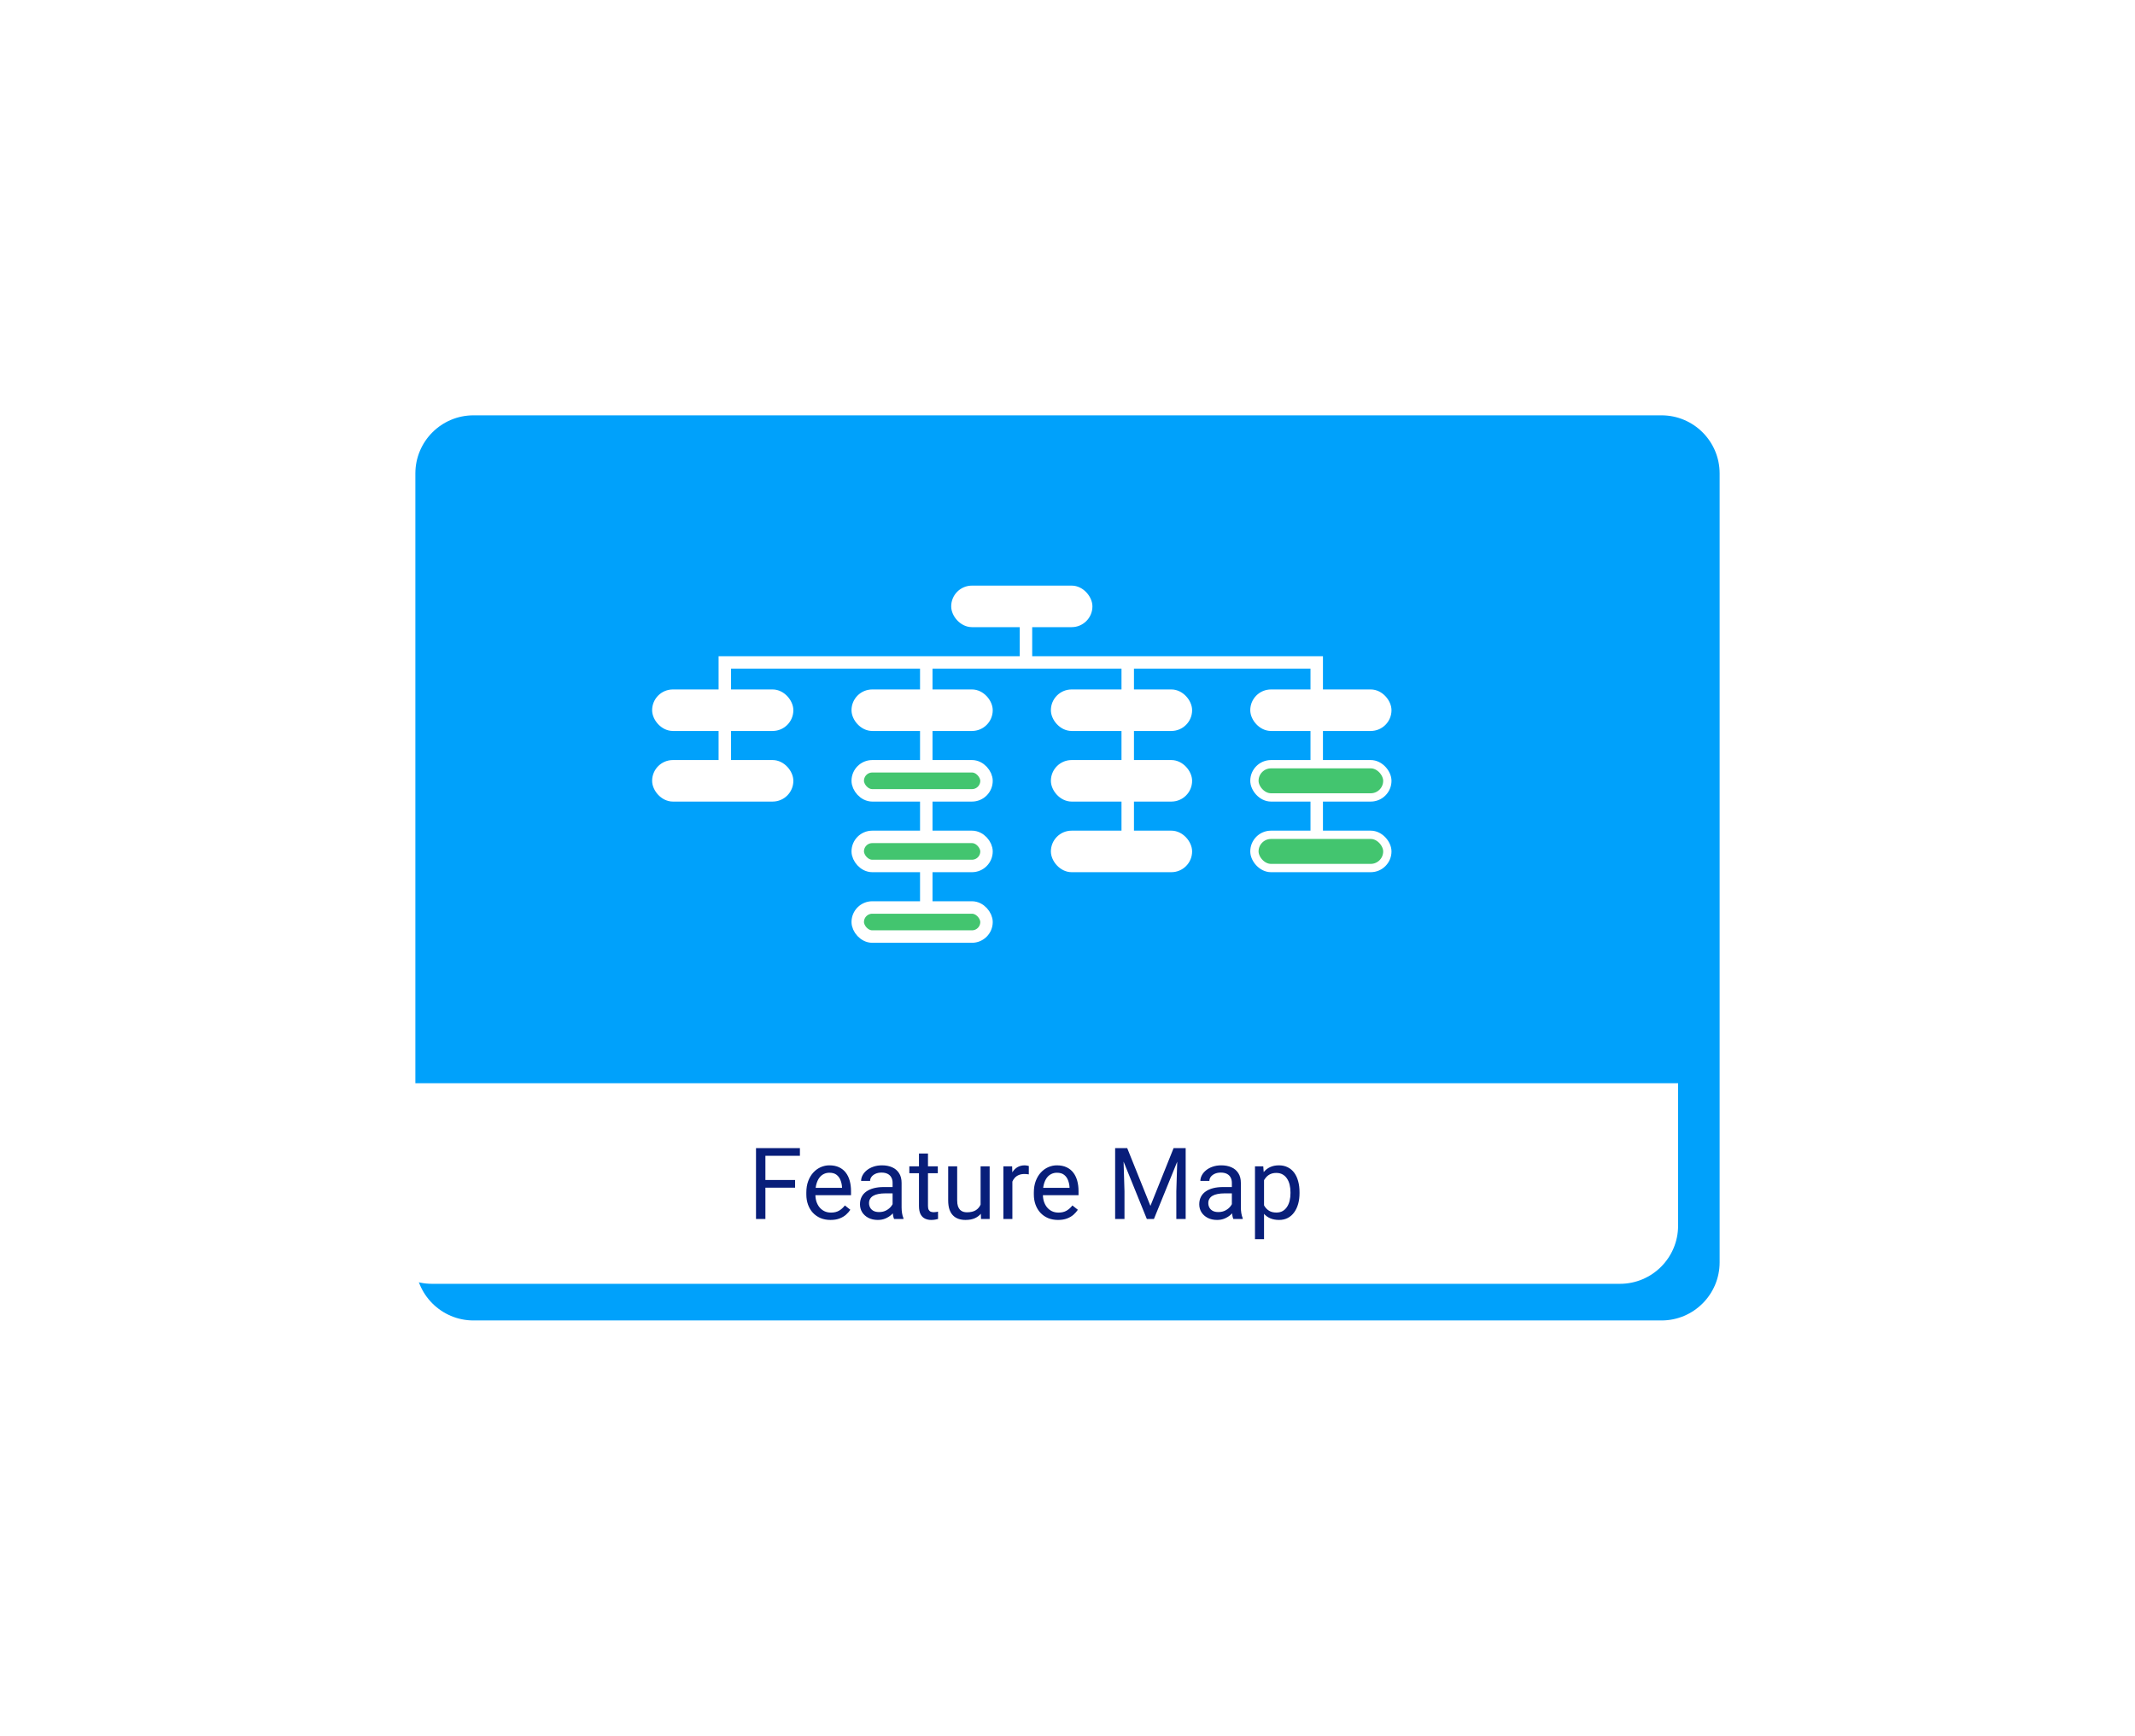 <svg width="514" height="418" viewBox="0 0 514 418" fill="none" xmlns="http://www.w3.org/2000/svg">
<g filter="url(#filter0_d_64_31275)">
<path d="M90 104C90 96.268 96.268 90 104 90H390C397.732 90 404 96.268 404 104V293.932C404 301.664 397.732 307.932 390 307.932H104C96.268 307.932 90 301.664 90 293.932V104Z" fill="#00A1FB"/>
</g>
<rect x="206" y="167" width="32" height="8" rx="4" fill="white" stroke="white" stroke-width="2"/>
<path fill-rule="evenodd" clip-rule="evenodd" d="M245.5 158V149H248.5V158H318.5V202H315.5V161H273V202H270V161H224.5V219H221.5V161H176V191.5H173V158H245.5Z" fill="white"/>
<rect x="158" y="167" width="32" height="8" rx="4" fill="white" stroke="white" stroke-width="2"/>
<rect x="158" y="184" width="32" height="8" rx="4" fill="white" stroke="white" stroke-width="2"/>
<rect x="254" y="167" width="32" height="8" rx="4" fill="white" stroke="white" stroke-width="2"/>
<rect x="254" y="184" width="32" height="8" rx="4" fill="white" stroke="white" stroke-width="2"/>
<rect x="254" y="201" width="32" height="8" rx="4" fill="white" stroke="white" stroke-width="2"/>
<rect x="302" y="167" width="32" height="8" rx="4" fill="white" stroke="white" stroke-width="2"/>
<rect x="302" y="184" width="32" height="8" rx="4" fill="#43C56F" stroke="white" stroke-width="2"/>
<rect x="302" y="201" width="32" height="8" rx="4" fill="#43C56F" stroke="white" stroke-width="2"/>
<rect x="206.5" y="184.5" width="31" height="7" rx="3.5" fill="#43C56F" stroke="white" stroke-width="3"/>
<rect x="206.5" y="201.5" width="31" height="7" rx="3.5" fill="#43C56F" stroke="white" stroke-width="3"/>
<rect x="206.5" y="218.5" width="31" height="7" rx="3.5" fill="#43C56F" stroke="white" stroke-width="3"/>
<rect x="230" y="142" width="32" height="8" rx="4" fill="white" stroke="white" stroke-width="2"/>
<path d="M90 260.812H404V295.11C404 302.842 397.732 309.11 390 309.11H104C96.268 309.11 90 302.842 90 295.11V260.812Z" fill="white"/>
<path d="M184.27 276.435V293.498H182.008V276.435H184.27ZM191.418 284.111V285.962H183.777V284.111H191.418ZM192.578 276.435V278.287H183.777V276.435H192.578ZM199.949 293.732C199.066 293.732 198.266 293.583 197.547 293.287C196.836 292.982 196.223 292.556 195.707 292.009C195.199 291.462 194.809 290.814 194.535 290.064C194.262 289.314 194.125 288.494 194.125 287.603V287.111C194.125 286.08 194.277 285.162 194.582 284.357C194.887 283.544 195.301 282.857 195.824 282.294C196.348 281.732 196.941 281.306 197.605 281.017C198.27 280.728 198.957 280.583 199.668 280.583C200.574 280.583 201.355 280.74 202.012 281.052C202.676 281.365 203.219 281.802 203.641 282.365C204.062 282.919 204.375 283.576 204.578 284.333C204.781 285.083 204.883 285.904 204.883 286.794V287.767H195.414V285.998H202.715V285.833C202.684 285.271 202.566 284.724 202.363 284.193C202.168 283.662 201.855 283.224 201.426 282.88C200.996 282.537 200.41 282.365 199.668 282.365C199.176 282.365 198.723 282.47 198.309 282.681C197.895 282.884 197.539 283.189 197.242 283.595C196.945 284.001 196.715 284.498 196.551 285.083C196.387 285.669 196.305 286.345 196.305 287.111V287.603C196.305 288.205 196.387 288.771 196.551 289.302C196.723 289.826 196.969 290.287 197.289 290.685C197.617 291.083 198.012 291.396 198.473 291.623C198.941 291.849 199.473 291.962 200.066 291.962C200.832 291.962 201.48 291.806 202.012 291.494C202.543 291.181 203.008 290.763 203.406 290.24L204.719 291.283C204.445 291.697 204.098 292.091 203.676 292.466C203.254 292.841 202.734 293.146 202.117 293.38C201.508 293.615 200.785 293.732 199.949 293.732ZM214.891 291.33V284.802C214.891 284.302 214.789 283.869 214.586 283.501C214.391 283.126 214.094 282.837 213.695 282.634C213.297 282.431 212.805 282.33 212.219 282.33C211.672 282.33 211.191 282.423 210.777 282.611C210.371 282.798 210.051 283.044 209.816 283.349C209.59 283.654 209.477 283.982 209.477 284.333H207.309C207.309 283.88 207.426 283.431 207.66 282.986C207.895 282.541 208.23 282.138 208.668 281.779C209.113 281.412 209.645 281.123 210.262 280.912C210.887 280.693 211.582 280.583 212.348 280.583C213.27 280.583 214.082 280.74 214.785 281.052C215.496 281.365 216.051 281.837 216.449 282.47C216.855 283.095 217.059 283.88 217.059 284.826V290.732C217.059 291.154 217.094 291.603 217.164 292.08C217.242 292.556 217.355 292.966 217.504 293.31V293.498H215.242C215.133 293.248 215.047 292.916 214.984 292.501C214.922 292.08 214.891 291.689 214.891 291.33ZM215.266 285.81L215.289 287.333H213.098C212.48 287.333 211.93 287.384 211.445 287.486C210.961 287.58 210.555 287.724 210.227 287.919C209.898 288.115 209.648 288.361 209.477 288.658C209.305 288.947 209.219 289.287 209.219 289.677C209.219 290.076 209.309 290.439 209.488 290.767C209.668 291.095 209.938 291.357 210.297 291.552C210.664 291.74 211.113 291.833 211.645 291.833C212.309 291.833 212.895 291.693 213.402 291.412C213.91 291.13 214.312 290.787 214.609 290.38C214.914 289.974 215.078 289.58 215.102 289.197L216.027 290.24C215.973 290.568 215.824 290.931 215.582 291.33C215.34 291.728 215.016 292.111 214.609 292.478C214.211 292.837 213.734 293.138 213.18 293.38C212.633 293.615 212.016 293.732 211.328 293.732C210.469 293.732 209.715 293.564 209.066 293.228C208.426 292.892 207.926 292.443 207.566 291.88C207.215 291.31 207.039 290.673 207.039 289.97C207.039 289.291 207.172 288.693 207.438 288.177C207.703 287.654 208.086 287.22 208.586 286.876C209.086 286.525 209.688 286.259 210.391 286.08C211.094 285.9 211.879 285.81 212.746 285.81H215.266ZM225.777 280.818V282.482H218.922V280.818H225.777ZM221.242 277.736H223.41V290.357C223.41 290.787 223.477 291.111 223.609 291.33C223.742 291.548 223.914 291.693 224.125 291.763C224.336 291.833 224.562 291.869 224.805 291.869C224.984 291.869 225.172 291.853 225.367 291.822C225.57 291.783 225.723 291.751 225.824 291.728L225.836 293.498C225.664 293.552 225.438 293.603 225.156 293.65C224.883 293.705 224.551 293.732 224.16 293.732C223.629 293.732 223.141 293.626 222.695 293.416C222.25 293.205 221.895 292.853 221.629 292.361C221.371 291.861 221.242 291.189 221.242 290.345V277.736ZM236.078 290.568V280.818H238.258V293.498H236.184L236.078 290.568ZM236.488 287.896L237.391 287.873C237.391 288.716 237.301 289.498 237.121 290.216C236.949 290.927 236.668 291.544 236.277 292.068C235.887 292.591 235.375 293.001 234.742 293.298C234.109 293.587 233.34 293.732 232.434 293.732C231.816 293.732 231.25 293.642 230.734 293.462C230.227 293.283 229.789 293.005 229.422 292.63C229.055 292.255 228.77 291.767 228.566 291.166C228.371 290.564 228.273 289.841 228.273 288.998V280.818H230.441V289.021C230.441 289.591 230.504 290.064 230.629 290.439C230.762 290.806 230.938 291.099 231.156 291.318C231.383 291.529 231.633 291.677 231.906 291.763C232.188 291.849 232.477 291.892 232.773 291.892C233.695 291.892 234.426 291.716 234.965 291.365C235.504 291.005 235.891 290.525 236.125 289.923C236.367 289.314 236.488 288.638 236.488 287.896ZM243.73 282.81V293.498H241.562V280.818H243.672L243.73 282.81ZM247.691 280.748L247.68 282.763C247.5 282.724 247.328 282.701 247.164 282.693C247.008 282.677 246.828 282.669 246.625 282.669C246.125 282.669 245.684 282.748 245.301 282.904C244.918 283.06 244.594 283.279 244.328 283.56C244.062 283.841 243.852 284.177 243.695 284.568C243.547 284.951 243.449 285.373 243.402 285.833L242.793 286.185C242.793 285.419 242.867 284.701 243.016 284.029C243.172 283.357 243.41 282.763 243.73 282.248C244.051 281.724 244.457 281.318 244.949 281.029C245.449 280.732 246.043 280.583 246.73 280.583C246.887 280.583 247.066 280.603 247.27 280.642C247.473 280.673 247.613 280.708 247.691 280.748ZM254.723 293.732C253.84 293.732 253.039 293.583 252.32 293.287C251.609 292.982 250.996 292.556 250.48 292.009C249.973 291.462 249.582 290.814 249.309 290.064C249.035 289.314 248.898 288.494 248.898 287.603V287.111C248.898 286.08 249.051 285.162 249.355 284.357C249.66 283.544 250.074 282.857 250.598 282.294C251.121 281.732 251.715 281.306 252.379 281.017C253.043 280.728 253.73 280.583 254.441 280.583C255.348 280.583 256.129 280.74 256.785 281.052C257.449 281.365 257.992 281.802 258.414 282.365C258.836 282.919 259.148 283.576 259.352 284.333C259.555 285.083 259.656 285.904 259.656 286.794V287.767H250.188V285.998H257.488V285.833C257.457 285.271 257.34 284.724 257.137 284.193C256.941 283.662 256.629 283.224 256.199 282.88C255.77 282.537 255.184 282.365 254.441 282.365C253.949 282.365 253.496 282.47 253.082 282.681C252.668 282.884 252.312 283.189 252.016 283.595C251.719 284.001 251.488 284.498 251.324 285.083C251.16 285.669 251.078 286.345 251.078 287.111V287.603C251.078 288.205 251.16 288.771 251.324 289.302C251.496 289.826 251.742 290.287 252.062 290.685C252.391 291.083 252.785 291.396 253.246 291.623C253.715 291.849 254.246 291.962 254.84 291.962C255.605 291.962 256.254 291.806 256.785 291.494C257.316 291.181 257.781 290.763 258.18 290.24L259.492 291.283C259.219 291.697 258.871 292.091 258.449 292.466C258.027 292.841 257.508 293.146 256.891 293.38C256.281 293.615 255.559 293.732 254.723 293.732ZM269.184 276.435H271.375L276.965 290.345L282.543 276.435H284.746L277.809 293.498H276.098L269.184 276.435ZM268.469 276.435H270.402L270.719 286.841V293.498H268.469V276.435ZM283.516 276.435H285.449V293.498H283.199V286.841L283.516 276.435ZM296.57 291.33V284.802C296.57 284.302 296.469 283.869 296.266 283.501C296.07 283.126 295.773 282.837 295.375 282.634C294.977 282.431 294.484 282.33 293.898 282.33C293.352 282.33 292.871 282.423 292.457 282.611C292.051 282.798 291.73 283.044 291.496 283.349C291.27 283.654 291.156 283.982 291.156 284.333H288.988C288.988 283.88 289.105 283.431 289.34 282.986C289.574 282.541 289.91 282.138 290.348 281.779C290.793 281.412 291.324 281.123 291.941 280.912C292.566 280.693 293.262 280.583 294.027 280.583C294.949 280.583 295.762 280.74 296.465 281.052C297.176 281.365 297.73 281.837 298.129 282.47C298.535 283.095 298.738 283.88 298.738 284.826V290.732C298.738 291.154 298.773 291.603 298.844 292.08C298.922 292.556 299.035 292.966 299.184 293.31V293.498H296.922C296.812 293.248 296.727 292.916 296.664 292.501C296.602 292.08 296.57 291.689 296.57 291.33ZM296.945 285.81L296.969 287.333H294.777C294.16 287.333 293.609 287.384 293.125 287.486C292.641 287.58 292.234 287.724 291.906 287.919C291.578 288.115 291.328 288.361 291.156 288.658C290.984 288.947 290.898 289.287 290.898 289.677C290.898 290.076 290.988 290.439 291.168 290.767C291.348 291.095 291.617 291.357 291.977 291.552C292.344 291.74 292.793 291.833 293.324 291.833C293.988 291.833 294.574 291.693 295.082 291.412C295.59 291.13 295.992 290.787 296.289 290.38C296.594 289.974 296.758 289.58 296.781 289.197L297.707 290.24C297.652 290.568 297.504 290.931 297.262 291.33C297.02 291.728 296.695 292.111 296.289 292.478C295.891 292.837 295.414 293.138 294.859 293.38C294.312 293.615 293.695 293.732 293.008 293.732C292.148 293.732 291.395 293.564 290.746 293.228C290.105 292.892 289.605 292.443 289.246 291.88C288.895 291.31 288.719 290.673 288.719 289.97C288.719 289.291 288.852 288.693 289.117 288.177C289.383 287.654 289.766 287.22 290.266 286.876C290.766 286.525 291.367 286.259 292.07 286.08C292.773 285.9 293.559 285.81 294.426 285.81H296.945ZM304.316 283.255V298.373H302.137V280.818H304.129L304.316 283.255ZM312.859 287.052V287.298C312.859 288.22 312.75 289.076 312.531 289.865C312.312 290.646 311.992 291.326 311.57 291.904C311.156 292.482 310.645 292.931 310.035 293.251C309.426 293.572 308.727 293.732 307.938 293.732C307.133 293.732 306.422 293.599 305.805 293.333C305.188 293.068 304.664 292.681 304.234 292.173C303.805 291.666 303.461 291.056 303.203 290.345C302.953 289.634 302.781 288.833 302.688 287.943V286.63C302.781 285.693 302.957 284.853 303.215 284.111C303.473 283.369 303.812 282.736 304.234 282.212C304.664 281.681 305.184 281.279 305.793 281.005C306.402 280.724 307.105 280.583 307.902 280.583C308.699 280.583 309.406 280.74 310.023 281.052C310.641 281.357 311.16 281.794 311.582 282.365C312.004 282.935 312.32 283.619 312.531 284.416C312.75 285.205 312.859 286.083 312.859 287.052ZM310.68 287.298V287.052C310.68 286.419 310.613 285.826 310.48 285.271C310.348 284.708 310.141 284.216 309.859 283.794C309.586 283.365 309.234 283.029 308.805 282.787C308.375 282.537 307.863 282.412 307.27 282.412C306.723 282.412 306.246 282.505 305.84 282.693C305.441 282.88 305.102 283.134 304.82 283.455C304.539 283.767 304.309 284.126 304.129 284.533C303.957 284.931 303.828 285.345 303.742 285.775V288.81C303.898 289.357 304.117 289.873 304.398 290.357C304.68 290.833 305.055 291.22 305.523 291.517C305.992 291.806 306.582 291.951 307.293 291.951C307.879 291.951 308.383 291.83 308.805 291.587C309.234 291.337 309.586 290.998 309.859 290.568C310.141 290.138 310.348 289.646 310.48 289.091C310.613 288.529 310.68 287.931 310.68 287.298Z" fill="#081E7A"/>
<defs>
<filter id="filter0_d_64_31275" x="0" y="0" width="514" height="417.932" filterUnits="userSpaceOnUse" color-interpolation-filters="sRGB">
<feFlood flood-opacity="0" result="BackgroundImageFix"/>
<feColorMatrix in="SourceAlpha" type="matrix" values="0 0 0 0 0 0 0 0 0 0 0 0 0 0 0 0 0 0 127 0" result="hardAlpha"/>
<feOffset dx="10" dy="10"/>
<feGaussianBlur stdDeviation="50"/>
<feComposite in2="hardAlpha" operator="out"/>
<feColorMatrix type="matrix" values="0 0 0 0 0 0 0 0 0 0 0 0 0 0 0 0 0 0 0.06 0"/>
<feBlend mode="normal" in2="BackgroundImageFix" result="effect1_dropShadow_64_31275"/>
<feBlend mode="normal" in="SourceGraphic" in2="effect1_dropShadow_64_31275" result="shape"/>
</filter>
</defs>
</svg>
